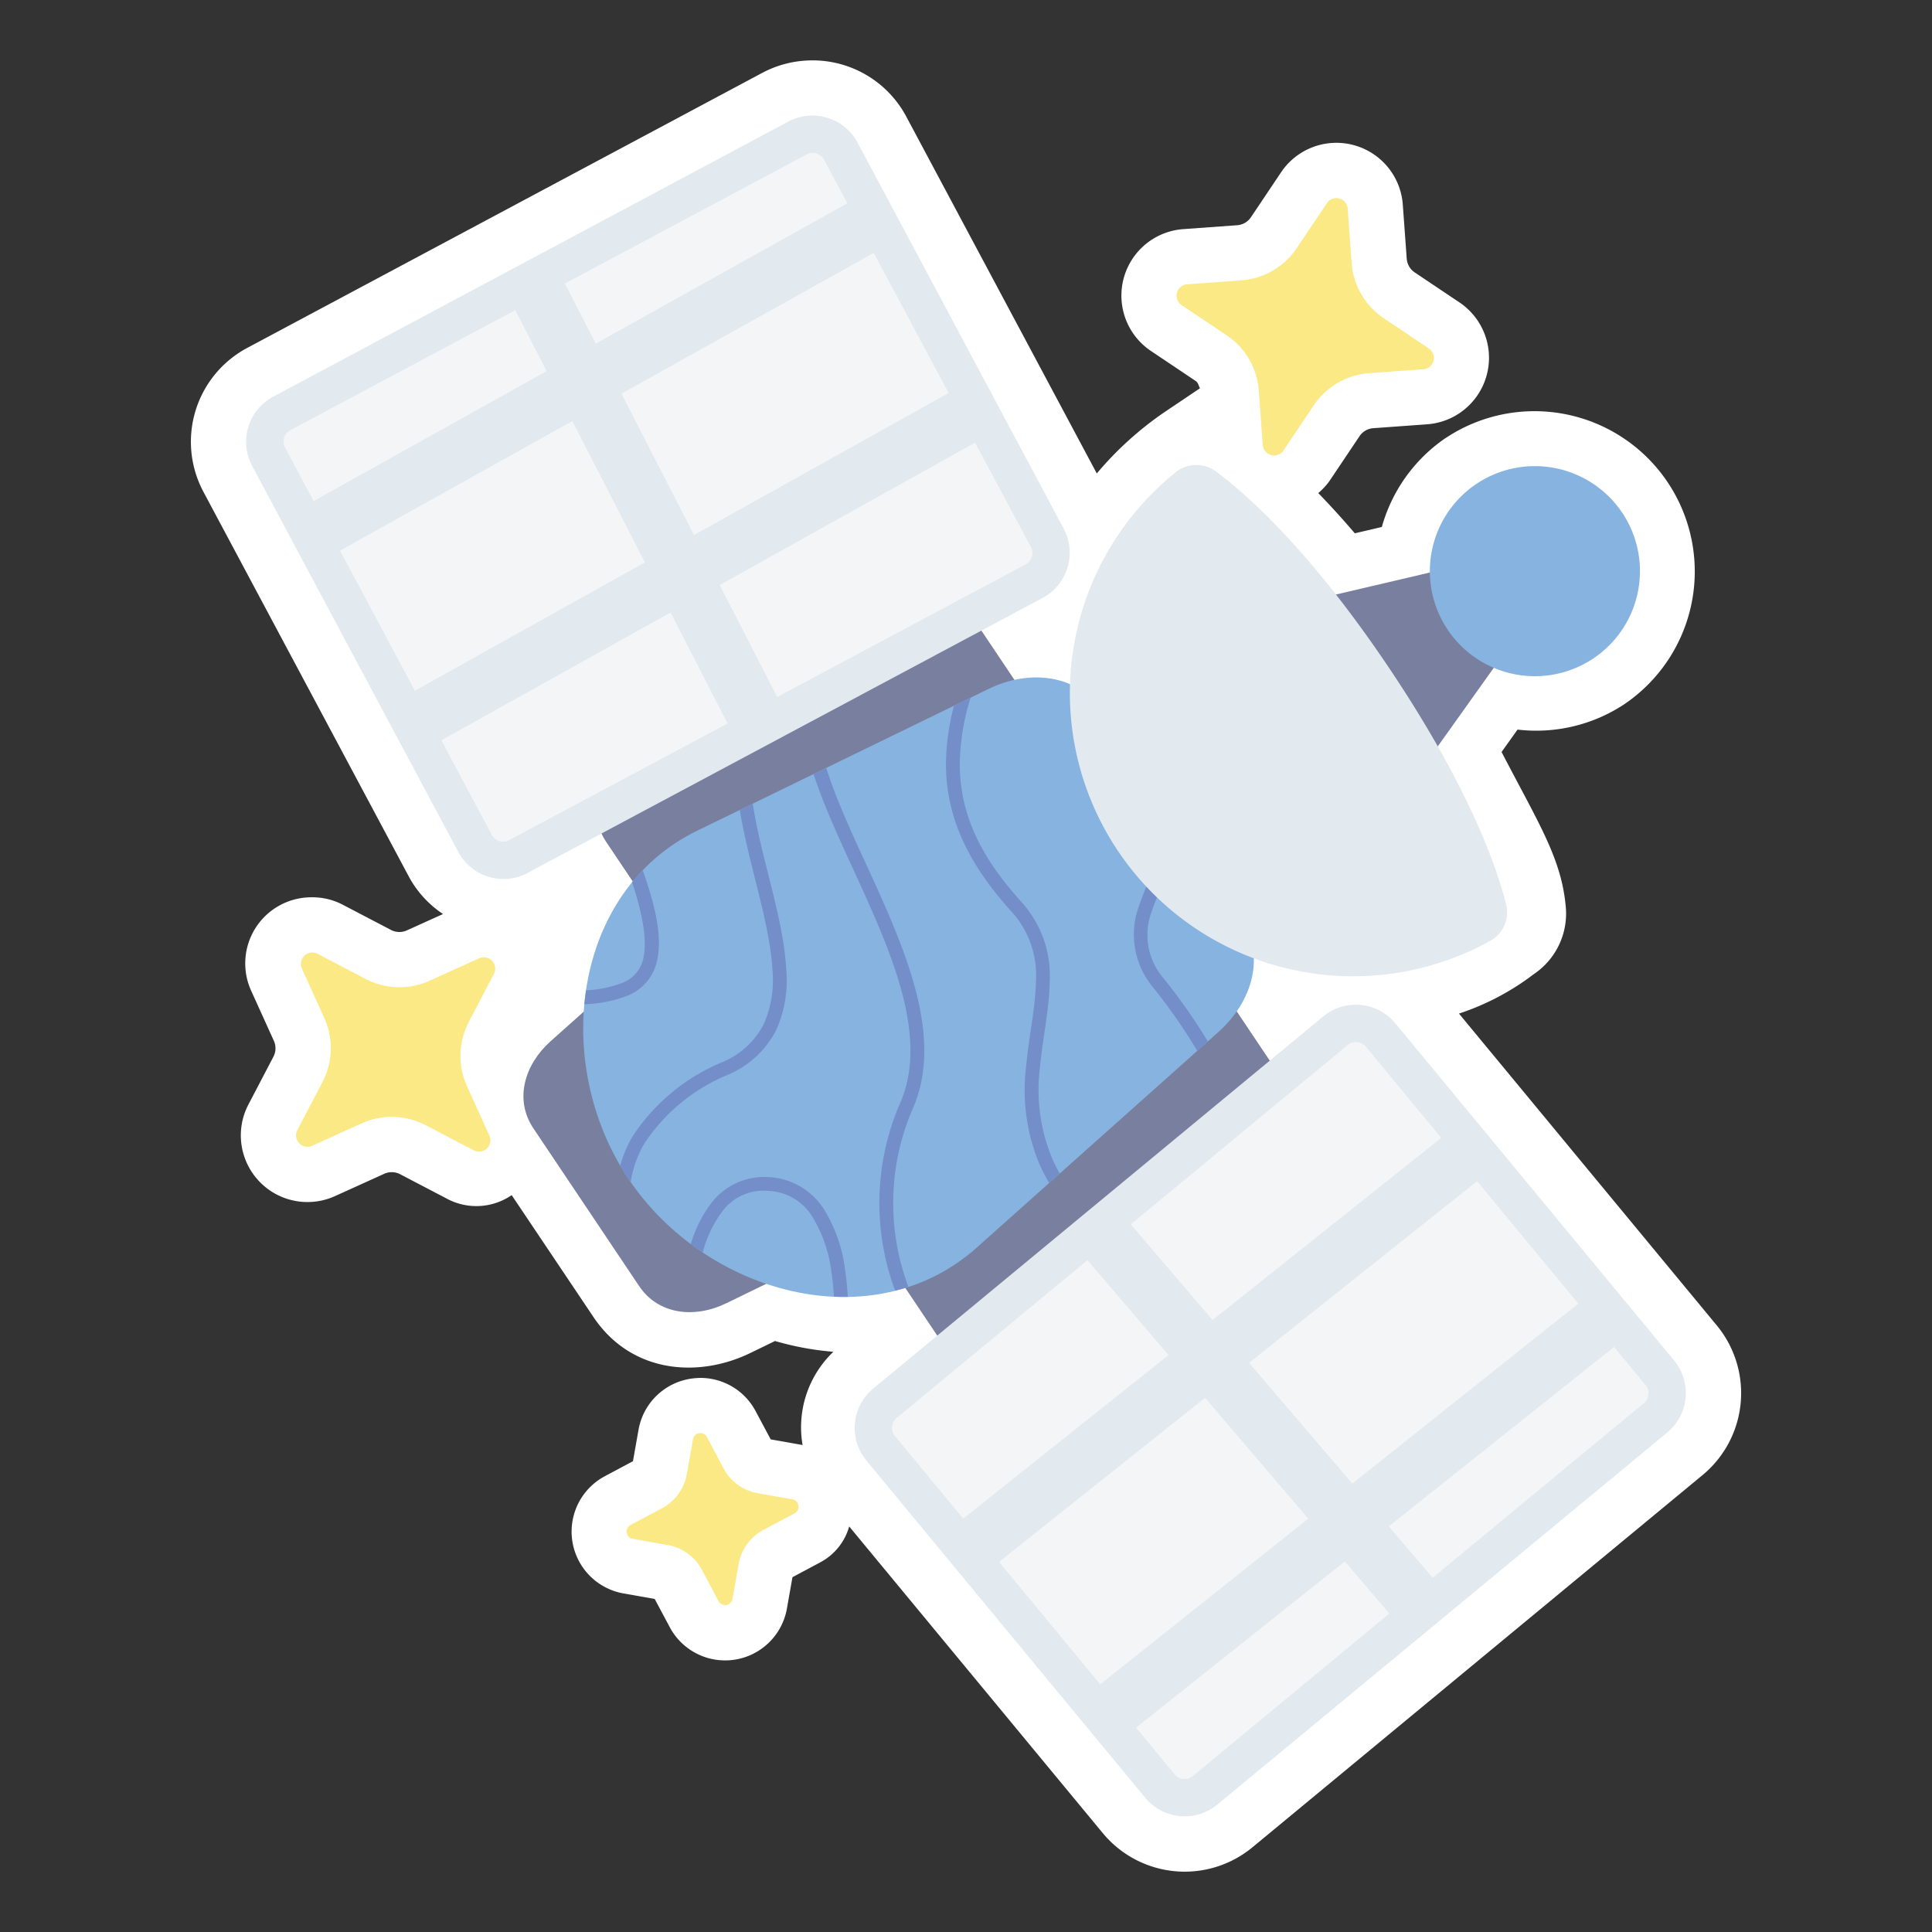 <svg height="512" viewBox="0 0 128 128" width="512" xmlns="http://www.w3.org/2000/svg"><rect x="0" y="0" width="128" height="128" fill="#333333" stroke="none"/><g fill-rule="evenodd"><path d="m45.73 91.343.011-.006-.033.008z" fill="#fff"/><path d="m96.66 67.152a16.8 16.8 0 0 0 4.957-2.612 4.834 4.834 0 0 0 2.122-4.434c-.28-3.216-1.765-5.488-4.256-10.284l1.058-1.485a10.581 10.581 0 0 0 7.055-1.668l.011-.008a10.619 10.619 0 0 0 -11.827-17.64h-.006a10.588 10.588 0 0 0 -4.224 5.892l-1.79.42c-.872-1.022-1.657-1.878-2.422-2.665a4.406 4.406 0 0 0 .737-.792l2-2.982a1.2 1.2 0 0 1 .906-.525l3.584-.259a4.418 4.418 0 0 0 2.142-8.065l-2.984-2a1.2 1.2 0 0 1 -.523-.906l-.261-3.575a4.412 4.412 0 0 0 -8.065-2.148l-2 2.982a1.2 1.2 0 0 1 -.906.524l-3.584.259a4.416 4.416 0 0 0 -2.14 8.066l2.981 2c.16.107.185.311.276.477l-2.343 1.576a22.224 22.224 0 0 0 -4.492 4.068l-12.617-23.633a7.035 7.035 0 0 0 -5.833-3.725 7.152 7.152 0 0 0 -1.034.02 7.054 7.054 0 0 0 -2.685.8l-34.112 18.217a7.046 7.046 0 0 0 -2.9 9.552l13.645 25.558a6.916 6.916 0 0 0 2.222 2.4l-2.4 1.085a1.2 1.2 0 0 1 -1.043-.029l-3.186-1.665a4.319 4.319 0 0 0 -2.076-.5 4.38 4.38 0 0 0 -3.985 6.239l1.482 3.271a1.2 1.2 0 0 1 -.024 1.042l-1.667 3.187a4.416 4.416 0 0 0 5.737 6.06l3.269-1.481a1.2 1.2 0 0 1 1.047.028l3.184 1.665a4.132 4.132 0 0 0 4.21-.279l5.41 8.066c2.527 3.769 6.982 4.058 10.409 2.391l1.627-.792a19.509 19.509 0 0 0 3.867.715 6.912 6.912 0 0 0 -2.039 6.18l-.023-.008-2.09-.37-.995-1.862a4.139 4.139 0 0 0 -3.657-2.21 4.78 4.78 0 0 0 -.679.058 4.148 4.148 0 0 0 -3.425 3.373l-.37 2.088-1.874 1a4.159 4.159 0 0 0 1.226 7.756l2.088.37 1 1.874a4.157 4.157 0 0 0 7.758-1.226l.369-2.09 1.874-1a3.88 3.88 0 0 0 1.885-2.362l16.791 20.306a7.045 7.045 0 0 0 9.937.942l29.8-24.643a7.044 7.044 0 0 0 .941-9.937z" fill="#fff"/><path d="m63.8 39.96a4.092 4.092 0 0 0 -5.69-1.122l-16.81 11.273a4.092 4.092 0 0 0 -1.123 5.69l27.623 41.192a4.091 4.091 0 0 0 5.69 1.122l16.81-11.273a4.092 4.092 0 0 0 1.122-5.69z" fill="#79809f"/><path d="m36.476 68.987c-1.719 1.533-2.421 3.856-1.138 5.769l7.008 10.452c1.283 1.913 3.7 2.146 5.769 1.138l14.735-7.17-14.15-21.098z" fill="#79809f"/><path d="m73.035 47.138c-1.679-2.5-4.841-2.809-7.553-1.49l-19.29 9.387c-8.283 4.031-9.681 15.419-4.551 23.07s16.2 10.683 23.07 4.551l16.009-14.282c2.251-2.007 3.169-5.048 1.49-7.553z" fill="#87b3e0"/><path d="m50.178 54.919c-.12-.565-.22-1.123-.307-1.676l-.859.42c.081.482.17.965.273 1.447.683 3.207 1.738 6.437 1.89 9.137a7.213 7.213 0 0 1 -.561 3.573 5.374 5.374 0 0 1 -2.722 2.535 13.074 13.074 0 0 0 -6.005 4.971 8.025 8.025 0 0 0 -.793 1.9c.174.3.354.591.546.879.046.068.1.134.143.2a7.194 7.194 0 0 1 .895-2.523 12.169 12.169 0 0 1 5.605-4.6 6.362 6.362 0 0 0 3.155-2.966 8.1 8.1 0 0 0 .65-4.022c-.163-2.894-1.241-6.136-1.91-9.275z" fill="#738ec8"/><path d="m41.878 58.457c.944 2.834 1.014 4.546.595 5.49a2.213 2.213 0 0 1 -1.245 1.17 7.712 7.712 0 0 1 -2.255.486c-.044.005-.1.005-.145.009-.045.307-.084.616-.112.926.111-.01.237-.013.346-.024a8.392 8.392 0 0 0 2.532-.557 3.205 3.205 0 0 0 1.715-1.638c.615-1.387.431-3.423-.725-6.657q-.37.384-.706.795z" fill="#738ec8"/><path d="m54.561 80.074a4.6 4.6 0 0 0 -3.654-2.088 4.4 4.4 0 0 0 -3.793 1.738 8.38 8.38 0 0 0 -1.345 2.7q.387.288.788.553a7.925 7.925 0 0 1 1.274-2.687 3.379 3.379 0 0 1 3.028-1.39 3.582 3.582 0 0 1 2.948 1.69 9.115 9.115 0 0 1 1.274 3.662c.087.563.137 1.119.17 1.657.306.013.613.015.918.01-.034-.582-.088-1.19-.184-1.806a9.891 9.891 0 0 0 -1.424-4.039z" fill="#738ec8"/><path d="m76.243 60.552a34.449 34.449 0 0 1 2.132-4.845c.055-.121.1-.249.159-.371l-.608-.905c-.124.3-.246.6-.382.894a33.175 33.175 0 0 0 -2.185 4.992 5.463 5.463 0 0 0 1.023 5.083 37.6 37.6 0 0 1 2.941 4.221l.7-.625a39.131 39.131 0 0 0 -2.923-4.168 4.4 4.4 0 0 1 -.857-4.276z" fill="#738ec8"/><path d="m55.947 54.063c-.473-1.1-.886-2.17-1.207-3.187l-.84.408c.333 1.018.746 2.067 1.206 3.14 1.362 3.176 3.11 6.558 4.193 9.809s1.489 6.33.29 8.956a16.654 16.654 0 0 0 -.283 12.322c.3-.074.589-.157.879-.252a15.775 15.775 0 0 1 .236-11.689c1.343-2.941.862-6.278-.254-9.627s-2.877-6.749-4.22-9.88z" fill="#738ec8"/><path d="m68.9 70.713c.18-1.941.615-3.816.646-5.651a7.291 7.291 0 0 0 -1.877-5.31c-2.792-3.077-4.1-5.933-4.081-9.222a15.353 15.353 0 0 1 .717-4.308l-1.1.536a15.576 15.576 0 0 0 -.533 3.766c-.022 3.54 1.431 6.66 4.319 9.843a6.255 6.255 0 0 1 1.64 4.679c-.03 1.7-.456 3.564-.644 5.583a12.746 12.746 0 0 0 .88 6.5 12.4 12.4 0 0 0 .646 1.249l.7-.62c-.187-.335-.36-.667-.5-1a11.789 11.789 0 0 1 -.813-6.045z" fill="#738ec8"/><path d="m99.461 38.086c-.651-.97-1.789-.843-2.926-.577l-9.679 2.266c-2.405.563-2.6 4.135-1.22 6.187l2.447 3.649c1.376 2.052 4.753 3.232 6.187 1.22l5.771-8.093c.678-.951 1.227-1.956.577-2.926z" fill="#79809f"/><path d="m92.061 44.3c-5.375-8.016-9.628-11.7-11.625-13.155a2.19 2.19 0 0 0 -2.436.061 18.763 18.763 0 0 0 20.834 31.071 2.188 2.188 0 0 0 .984-2.228c-.587-2.399-2.381-7.734-7.757-15.749z" fill="#e2e9ef"/><path d="m97.815 32.06a6.96 6.96 0 1 0 9.658 1.905 6.967 6.967 0 0 0 -9.658-1.905z" fill="#87b3e0"/><path d="m56.821 9.459a3.392 3.392 0 0 0 -4.6-1.4l-34.112 18.216a3.393 3.393 0 0 0 -1.4 4.6l13.649 25.558a3.392 3.392 0 0 0 4.6 1.4l34.111-18.216a3.392 3.392 0 0 0 1.4-4.6z" fill="#e2e9ef"/><g fill="#f4f5f7"><path d="m19.116 28.58.001-.001z"/><path d="m19.283 28.472a.955.955 0 0 0 -.165.107.844.844 0 0 0 -.207 1.121l1.864 3.5 15.441-8.613-2.075-4.043z"/><path d="m41.171 26.081 4.81 9.366 16.868-9.409-4.958-9.283z"/><path d="m53.394 10.259-15.97 8.526 2.046 3.982 16.669-9.3-1.514-2.836a.858.858 0 0 0 -1.231-.372z"/><path d="m22.528 36.479 4.958 9.284 15.242-8.502-4.809-9.365z"/><path d="m64.6 29.324-16.918 9.437 3.81 7.418 16.408-8.759a.856.856 0 0 0 .373-1.228z"/><path d="m29.238 49.048 3.318 6.212a.855.855 0 0 0 1.228.373l14.422-7.7-3.779-7.356z"/></g><path d="m92.447 67.8a3.392 3.392 0 0 0 -4.786-.453l-29.8 24.641a3.392 3.392 0 0 0 -.453 4.786l18.46 22.326a3.392 3.392 0 0 0 4.786.454l29.8-24.641a3.394 3.394 0 0 0 .454-4.787z" fill="#e2e9ef"/><path d="m89.249 69.265-14.332 11.85 5.415 6.342 15.156-12.071-4.961-6a.856.856 0 0 0 -1.278-.121z" fill="#f4f5f7"/><path d="m82.752 90.288 6.839 8.007 14.976-11.927-6.705-8.112z" fill="#f4f5f7"/><path d="m59.449 93.906a.855.855 0 0 0 -.122 1.278l4.488 5.428 13.605-10.835-5.371-6.289z" fill="#f4f5f7"/><path d="m75.264 114.462 2.524 3.053a.845.845 0 0 0 1.117.233 1.024 1.024 0 0 0 .162-.112l12.981-10.736-2.948-3.452z" fill="#f4f5f7"/><path d="m106.94 89.237-14.931 11.89 2.907 3.405 13.951-11.532a.857.857 0 0 0 .12-1.279z" fill="#f4f5f7"/><path d="m66.186 103.481 6.706 8.111 13.785-10.978-6.838-8.005z" fill="#f4f5f7"/><path d="m94.663 23.087-2.982-2a4.858 4.858 0 0 1 -2.134-3.678l-.259-3.583a.755.755 0 0 0 -.558-.676.753.753 0 0 0 -.819.31l-2 2.982a4.854 4.854 0 0 1 -3.677 2.134l-3.583.259a.754.754 0 0 0 -.367 1.378l2.983 2a4.858 4.858 0 0 1 2.133 3.678l.259 3.584a.754.754 0 0 0 1.378.365l2-2.982a4.858 4.858 0 0 1 3.678-2.134l3.583-.259a.754.754 0 0 0 .365-1.378z" fill="#fbe986"/><path d="m52.509 99.336-2.318-.41a3.185 3.185 0 0 1 -2.254-1.639l-1.1-2.08a.494.494 0 0 0 -.923.146l-.414 2.319a3.18 3.18 0 0 1 -1.639 2.253l-2.081 1.105a.494.494 0 0 0 .145.923l2.319.411a3.185 3.185 0 0 1 2.256 1.636l1.105 2.079a.494.494 0 0 0 .923-.145l.41-2.319a3.183 3.183 0 0 1 1.64-2.254l2.079-1.105a.5.5 0 0 0 -.148-.92z" fill="#fbe986"/><path d="m31.741 63.49-3.272 1.483a4.856 4.856 0 0 1 -4.251-.119l-3.184-1.664a.754.754 0 0 0 -1.034.979l1.483 3.273a4.854 4.854 0 0 1 -.119 4.25l-1.664 3.184a.754.754 0 0 0 .979 1.036l3.273-1.483a4.857 4.857 0 0 1 4.25.12l3.184 1.663a.754.754 0 0 0 1.036-.979l-1.483-3.272a4.859 4.859 0 0 1 .12-4.251l1.663-3.184a.753.753 0 0 0 -.979-1.036z" fill="#fbe986"/></g></svg>